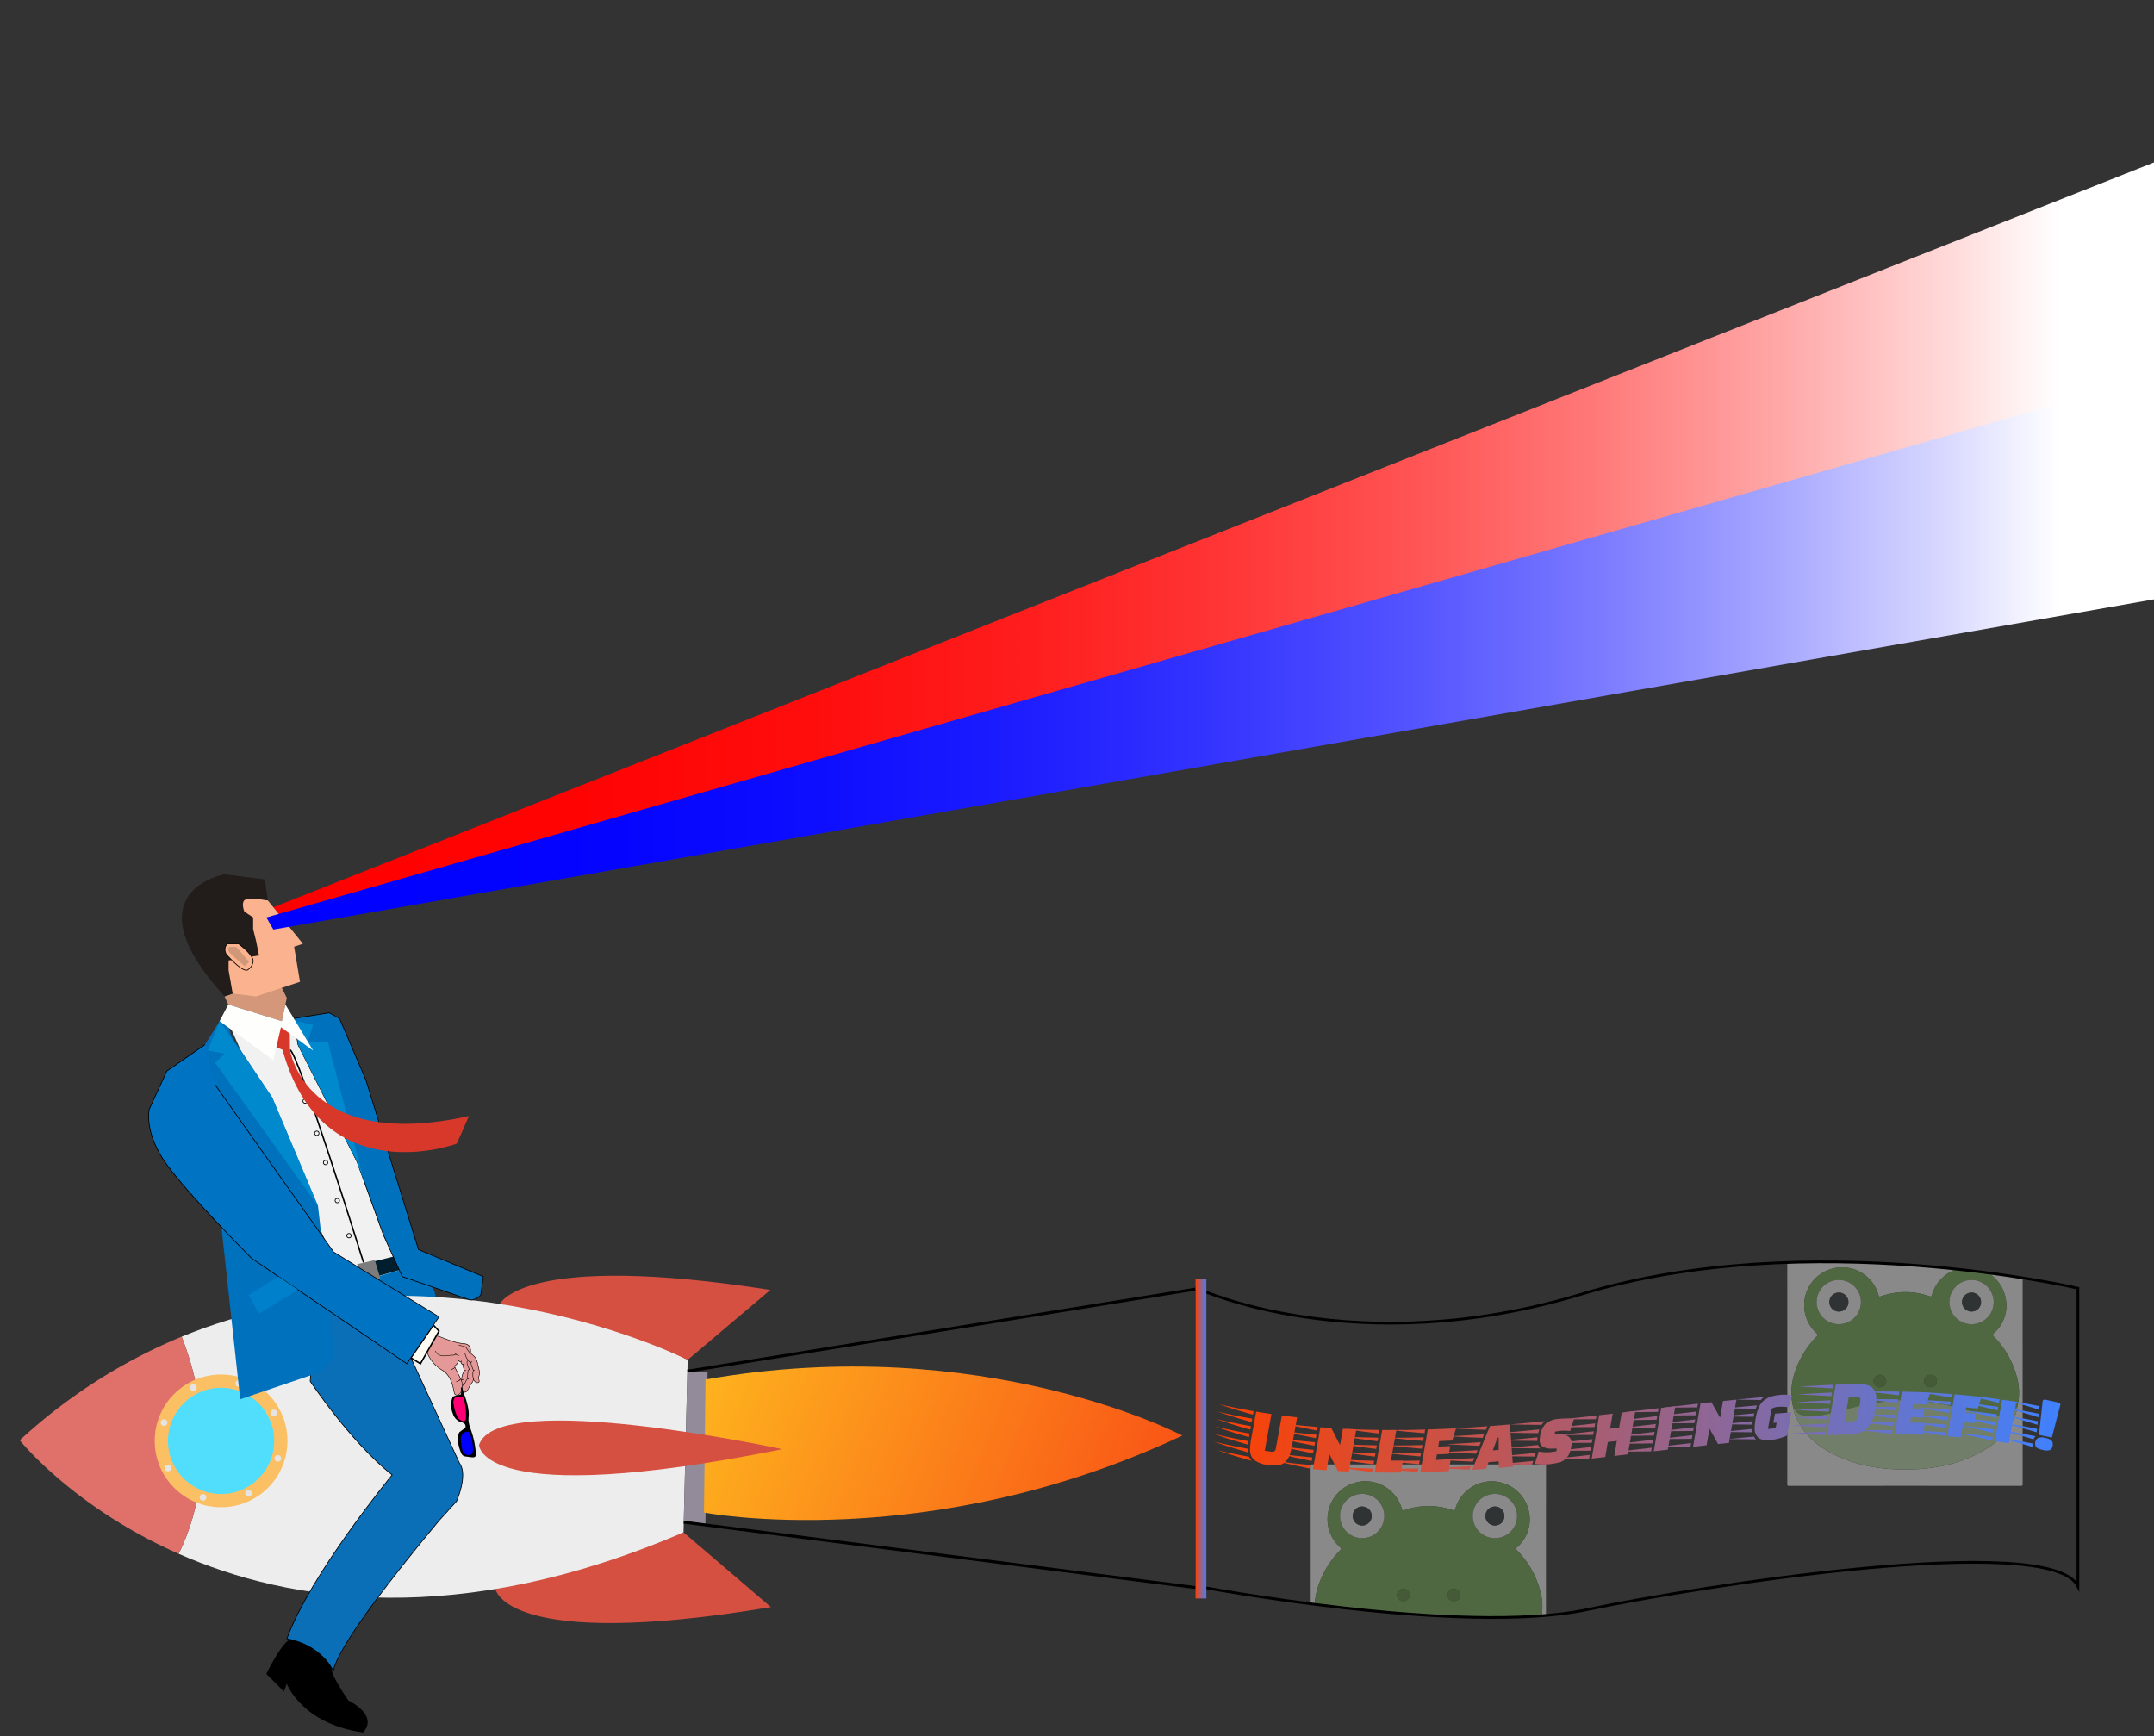 <svg id="Man" xmlns="http://www.w3.org/2000/svg" xmlns:xlink="http://www.w3.org/1999/xlink" width="736" height="593.33" viewBox="0 0 736 593.33"><rect x="0" y="0" width="736" height="593.33" fill="#333333" stroke="none"/><defs><style>.cls-1,.cls-31,.cls-32{fill:none;}.cls-1,.cls-17,.cls-18,.cls-22,.cls-27,.cls-28,.cls-31,.cls-32,.cls-43{stroke:#000;stroke-miterlimit:10;}.cls-1{stroke-width:0.925px;}.cls-2{fill:url(#linear-gradient);}.cls-28,.cls-3{fill:#0072bd;}.cls-4{fill:#d55041;}.cls-5{fill:#ededed;}.cls-6{fill:#df716a;}.cls-7{fill:#938b9a;}.cls-8{fill:url(#New_Gradient_Swatch_1);}.cls-9{fill:#fbc064;}.cls-10{fill:#51ddfc;}.cls-11{fill:#e5e4e3;}.cls-12{fill:#e59898;}.cls-13{fill:#dda38e;}.cls-14{fill:blue;}.cls-15{fill:#ff0074;}.cls-16{fill:#f1f1f1;}.cls-17{fill:#0b6fb7;}.cls-17,.cls-22,.cls-27,.cls-28{stroke-width:0.25px;}.cls-18{fill:#fffcf3;}.cls-18,.cls-31{stroke-width:0.5px;}.cls-19{fill:#d4977a;}.cls-20,.cls-22{fill:#fbb38f;}.cls-21{fill:#221d1a;}.cls-23{fill:#d09879;}.cls-24{fill:#011e2e;}.cls-25{fill:#7c7c7c;}.cls-26{fill:#0071bd;}.cls-27{fill:#0073c3;}.cls-29{fill:#0089cc;}.cls-30{fill:#0080cb;}.cls-32{stroke-width:0.265px;}.cls-33{fill:#d7382a;}.cls-34{fill:#fefefc;}.cls-35{fill:url(#linear-gradient-2);}.cls-36{clip-path:url(#clip-path);}.cls-37{opacity:0.42;}.cls-38{fill:#fefefe;}.cls-39{fill:#77b155;}.cls-40{fill:#c5e4b2;}.cls-41{fill:#5c913b;}.cls-42{fill:#2b3135;}.cls-43{fill:#fff;}.cls-44{fill:url(#linear-gradient-3);}.cls-45{fill:url(#linear-gradient-4);}.cls-46{fill:url(#linear-gradient-5);}.cls-47{fill:url(#linear-gradient-6);}.cls-48{fill:url(#linear-gradient-7);}.cls-49{fill:url(#linear-gradient-8);}.cls-50{fill:url(#linear-gradient-9);}.cls-51{fill:url(#linear-gradient-10);}.cls-52{fill:url(#linear-gradient-11);}.cls-53{fill:url(#linear-gradient-12);}.cls-54{fill:url(#linear-gradient-13);}.cls-55{fill:url(#linear-gradient-14);}.cls-56{fill:url(#linear-gradient-15);}.cls-57{fill:url(#linear-gradient-16);}.cls-58{fill:url(#linear-gradient-17);}</style><linearGradient id="linear-gradient" x1="93.401" y1="184.506" x2="736" y2="184.506" gradientUnits="userSpaceOnUse"><stop offset="0" stop-color="red"/><stop offset="0.161" stop-color="#ff0303"/><stop offset="0.286" stop-color="#ff0d0d"/><stop offset="0.399" stop-color="#ff1d1d"/><stop offset="0.504" stop-color="#ff3535"/><stop offset="0.604" stop-color="#ff5353"/><stop offset="0.701" stop-color="#ff7878"/><stop offset="0.795" stop-color="#ffa4a4"/><stop offset="0.884" stop-color="#ffd5d5"/><stop offset="0.95" stop-color="#fff"/></linearGradient><linearGradient id="New_Gradient_Swatch_1" x1="-71.544" y1="134.463" x2="86.923" y2="134.463" gradientTransform="matrix(-0.929, -0.37, 0.37, -0.929, 272.228, 628.242)" gradientUnits="userSpaceOnUse"><stop offset="0" stop-color="#f95516"/><stop offset="1" stop-color="#feb21e"/></linearGradient><linearGradient id="linear-gradient-2" x1="91.018" y1="223.12" x2="736" y2="223.12" gradientUnits="userSpaceOnUse"><stop offset="0" stop-color="blue"/><stop offset="0.161" stop-color="#0303ff"/><stop offset="0.286" stop-color="#0d0dff"/><stop offset="0.399" stop-color="#1d1dff"/><stop offset="0.504" stop-color="#3535ff"/><stop offset="0.604" stop-color="#5353ff"/><stop offset="0.701" stop-color="#7878ff"/><stop offset="0.795" stop-color="#a4a4ff"/><stop offset="0.884" stop-color="#d5d5ff"/><stop offset="0.95" stop-color="#fff"/></linearGradient><clipPath id="clip-path"><path class="cls-1" d="M408.965,440.202V542.024s90.22,17.153,133.303,8.017C579.664,542.11,700.579,523.02,710,542.024V440.202s-92.091-21.544-169.498,1.985S408.965,440.202,408.965,440.202Z"/></clipPath><linearGradient id="linear-gradient-3" x1="408.5" y1="491.625" x2="412.201" y2="491.625" gradientUnits="userSpaceOnUse"><stop offset="0" stop-color="#ff4000"/><stop offset="1" stop-color="#3f81ff"/></linearGradient><linearGradient id="linear-gradient-4" x1="414.739" y1="490.314" x2="704" y2="490.314" xlink:href="#linear-gradient-3"/><linearGradient id="linear-gradient-5" x1="414.739" y1="494.62" x2="704" y2="494.62" xlink:href="#linear-gradient-3"/><linearGradient id="linear-gradient-6" x1="414.739" y1="495.733" x2="704" y2="495.733" xlink:href="#linear-gradient-3"/><linearGradient id="linear-gradient-7" x1="414.739" y1="495.567" x2="703.999" y2="495.567" xlink:href="#linear-gradient-3"/><linearGradient id="linear-gradient-8" x1="414.739" y1="494.51" x2="704" y2="494.51" xlink:href="#linear-gradient-3"/><linearGradient id="linear-gradient-9" x1="414.74" y1="492.608" x2="704" y2="492.608" xlink:href="#linear-gradient-3"/><linearGradient id="linear-gradient-10" x1="414.74" y1="490.312" x2="704" y2="490.312" xlink:href="#linear-gradient-3"/><linearGradient id="linear-gradient-11" x1="414.74" y1="488.313" x2="704" y2="488.313" xlink:href="#linear-gradient-3"/><linearGradient id="linear-gradient-12" x1="414.74" y1="486.387" x2="704" y2="486.387" xlink:href="#linear-gradient-3"/><linearGradient id="linear-gradient-13" x1="414.739" y1="484.358" x2="704" y2="484.358" xlink:href="#linear-gradient-3"/><linearGradient id="linear-gradient-14" x1="414.74" y1="481.694" x2="704" y2="481.694" xlink:href="#linear-gradient-3"/><linearGradient id="linear-gradient-15" x1="414.74" y1="482.885" x2="704" y2="482.885" xlink:href="#linear-gradient-3"/><linearGradient id="linear-gradient-16" x1="414.739" y1="484.43" x2="704" y2="484.43" xlink:href="#linear-gradient-3"/><linearGradient id="linear-gradient-17" x1="414.738" y1="486.97" x2="704" y2="486.97" xlink:href="#linear-gradient-3"/></defs><polyline class="cls-2" points="93.401 310.033 736 55.502 736 149.87 96.217 313.509 93.401 310.033"/><path d="M99.266,560.238S97,560,91,572l6,6,1-2.643S103,589,124,592c0,0,6-5-5-11,0,0-6.332-9.045-5.666-11.023C113.334,569.977,108.532,561.475,99.266,560.238Z"/><g id="Rocket_copy" data-name="Rocket copy"><path class="cls-3" d="M146.986,439.15a6.303,6.303,0,0,0-2.712-4.832q-2.861-2.177-5.774-4.281c.002-.054.002-.108.004-.163.243-5.711-6.868-6.802-9.784-3.301a5.755,5.755,0,0,0-2.93,3.45,20.748,20.748,0,0,0,4.96,19.9c2.899,3.114,7.352,1.433,8.846-1.776a5.633,5.633,0,0,0,1.778.364,5.665,5.665,0,0,0,2.084.379C149.044,448.889,150.224,442.036,146.986,439.15Z"/><path class="cls-4" d="M223.699,456.797a209.653,209.653,0,0,0-47.303-13.204l-1.809,6.561a144.106,144.106,0,0,1,53.142,18.67c2.076,1.232,4.184-.053,4.998-2.033l.696-1.695c.698-1.7-.757-3.74-2.376-4.185-1.952-.536-3.484.669-4.185,2.376l-.696,1.695,4.997-2.033a149.446,149.446,0,0,0-42.049-16.971q-6.303-1.477-12.718-2.385c-1.817-.26-3.655.447-4.185,2.376-.444,1.614.55,3.9,2.376,4.185A209.655,209.655,0,0,1,221.89,463.358c1.7.698,3.74-.757,4.185-2.376.536-1.952-.669-3.484-2.376-4.185Z"/><path class="cls-4" d="M220.475,535.763l10.516-7.292a3.52,3.52,0,0,0,1.563-3.842,3.468,3.468,0,0,0-3.28-2.498,70.959,70.959,0,0,0-19.646,2.806,3.431,3.431,0,0,0-2.376,4.185,16.536,16.536,0,0,0,5.857,7.759l.813-6.218a77.5,77.5,0,0,1-9.586,3.018l4.185,4.185c-.142.358.16-.301.195-.366a9.13,9.13,0,0,1,.478-.793c.255-.375.082-.132.262-.336q.306-.348.644-.667a6.163,6.163,0,0,1,2.304-1.353l-2.621-6.218a61.703,61.703,0,0,1-20.704,7.106l1.809,6.561,2.222-.872-3.842-1.563.105.248-.464-1.717-.008.237.464-1.717c-.568,1.227.951-1.179,1.048-.689q.455-.004-.362.03l-.499.03-2.495.149-5.24.314-10.23.612a3.476,3.476,0,0,0-3.402,3.402c-.06,2.756,2.014,4.489,4.593,4.749,1.831.185,3.402-1.696,3.402-3.402a3.478,3.478,0,0,0-3.402-3.402l-.338-.034,1.717.465.832,1.624-3.402,3.402,13.723-.821c2.176-.13,4.67.044,6.775-.557a5.228,5.228,0,0,0,3.052-2.216,4.314,4.314,0,0,0,.006-4.141,3.388,3.388,0,0,0-3.842-1.563l-2.222.872a3.403,3.403,0,1,0,1.809,6.561,66.952,66.952,0,0,0,22.329-7.792c3.308-1.855,1.097-7.436-2.622-6.218a13.713,13.713,0,0,0-8.635,8.268c-1.006,2.542,1.901,4.744,4.185,4.185a77.495,77.495,0,0,0,9.586-3.018,3.458,3.458,0,0,0,.813-6.218,9.464,9.464,0,0,1-2.731-3.693l-2.376,4.185a63.992,63.992,0,0,1,17.837-2.563l-1.717-6.34-10.516,7.292a3.491,3.491,0,0,0-1.22,4.655,3.432,3.432,0,0,0,4.655,1.22Z"/><path class="cls-5" d="M61.007,530.932c37.884,16.718,95.499,25.787,172.547-7.308l1.42-58.951s-86.35-43.459-172.892-7.913C78.757,499.668,61.052,530.852,61.007,530.932Z"/><path class="cls-6" d="M61.007,530.932c.045-.079,17.75-31.264,1.076-74.172A186.895,186.895,0,0,0,6.747,492.157S24.932,515.012,61.007,530.932Z"/><path class="cls-4" d="M169.294,542.983s3.221,21.395,94.129,6.181l-29.869-25.54S202.111,542.256,169.294,542.983Z"/><path class="cls-4" d="M170.796,445.573s7.968-18.032,92.438-4.783l-28.259,23.883S196.299,445.301,170.796,445.573Z"/><polygon class="cls-7" points="233.638 520.147 241.04 520.75 241.765 468.937 234.881 468.563 233.638 520.147"/><path class="cls-8" d="M240.545,516.851S316.898,531.562,404,490.544c0,0-68.102-35.837-162.928-19.147Z"/><path class="cls-4" d="M163.683,493.756s-.015,22.337,103.626,1.45C267.309,495.206,169.914,474.187,163.683,493.756Z"/><circle class="cls-9" cx="75.544" cy="492.375" r="22.68"/><circle class="cls-10" cx="75.544" cy="492.375" r="18.144"/><circle class="cls-11" cx="81.602" cy="472.776" r="1.134"/><circle class="cls-11" cx="93.564" cy="482.797" r="1.134"/><circle class="cls-11" cx="94.936" cy="498.34" r="1.134"/><circle class="cls-11" cx="84.915" cy="510.302" r="1.134"/><circle class="cls-11" cx="69.371" cy="511.675" r="1.134"/><circle class="cls-11" cx="57.409" cy="501.654" r="1.134"/><circle class="cls-11" cx="56.037" cy="486.11" r="1.134"/><circle class="cls-11" cx="66.056" cy="474.147" r="1.134"/></g><g id="Hand_copy" data-name="Hand copy"><path class="cls-12" d="M163.646,470.719l.01-.068c.02-.154.055-.304.089-.455.055-.226.116-.451.154-.684a3.133,3.133,0,0,0-.072-1.169c-.113-.499-.226-.998-.345-1.494-.024-.113-.048-.222-.079-.332-.062-.277-.127-.554-.195-.827a5.511,5.511,0,0,0-.643-1.641,3.4,3.4,0,0,0-.315-.424,7.861,7.861,0,0,0-.868-.817c-.086-.072-.171-.14-.256-.215-.096-.079-.191-.157-.287-.243.004-.024.004-.048.007-.072.01-.126.02-.256.027-.383a4.162,4.162,0,0,0-.038-.851,2.596,2.596,0,0,0-.427-1.091,1.631,1.631,0,0,0-.239-.27,2.125,2.125,0,0,0-.629-.383c-.051-.021-.106-.041-.161-.058-.116-.038-.236-.068-.355-.096-.516-.109-1.07-.13-1.566-.202a16.376,16.376,0,0,1-1.863-.386c-.455-.123-.906-.26-1.354-.407-.031.048-.062.099-.092.147-.058-.017-.12-.038-.178-.058l-.328-.113c-.762-.263-1.518-.554-2.273-.841-.123-.048-.246-.092-.372-.14-.12-.048-.239-.092-.359-.137-.058-.02-.12-.044-.178-.068a3.745,3.745,0,0,0-1.381-.315,1.292,1.292,0,0,0-1.026.513c.051.123-.007.291-.205.25a.088.088,0,0,1-.058-.062,3.705,3.705,0,0,0-.185.407q-.138.272-.287.533c-.014.02-.024.044-.038.065-.068.12-.14.236-.215.352-.12.191-.25.383-.383.567-.414.571-1.217,1.268-1.012,2.051a.084.084,0,0,1,.12.051c.062.198.127.397.198.591.086.246.181.485.287.721a11.672,11.672,0,0,0,2.352,3.5,1.512,1.512,0,0,0-.079.144c-.007.003-.007.007-.007.01.051.055.106.109.161.164.096.096.195.185.294.274a.678.678,0,0,0,.075.065,15.127,15.127,0,0,0,1.788,1.326c.127.086.253.168.379.25.082.051.161.106.239.164.041.027.082.058.12.085a5.752,5.752,0,0,1,.564.475,1.851,1.851,0,0,1,.144.14,7.201,7.201,0,0,1,1.169,1.511q.118.2.226.41a10.694,10.694,0,0,1,.598,1.395c.024.072.051.144.075.219.133.403.25.814.352,1.227.116.462.208.926.304,1.391.024.127.051.256.079.386a2.365,2.365,0,0,0,.113.403,1.077,1.077,0,0,0,.051.109.796.796,0,0,0,.502.438c.978.273,1.743-.701,1.99-1.518a4.805,4.805,0,0,0,.137-.591c.037-.206.062-.415.082-.622.027.258.056.516.083.773a.869.869,0,0,0,.075.26c-.031-.055-.06-.11-.086-.165-.048-.099-.195-.014-.147.086.202.424.526.923,1.07.82.591-.113.923-.783,1.169-1.261.161-.315.311-.636.485-.94.161-.284.352-.543.537-.81a3.788,3.788,0,0,0,.643-1.224,2.809,2.809,0,0,0,.171.291,1.988,1.988,0,0,0,.263.311,1.153,1.153,0,0,0,1.203.369.597.597,0,0,0,.366-.626,2.826,2.826,0,0,0-.116-.502,1.564,1.564,0,0,1-.058-.332,1.435,1.435,0,0,1,0-.297A.353.353,0,0,1,163.646,470.719Zm-5.972.783a.1.1,0,0,0,.007.031l-.01.017c-.123-.291-.263-.578-.403-.862-.12-.229-.236-.458-.352-.687-.086-.171-.171-.345-.26-.52-.144-.291-.287-.581-.434-.872-.085-.174-.174-.349-.26-.523-.072-.144-.157-.291-.236-.441a2.224,2.224,0,0,1-.212-.516c-.092-.386.233-.574.482-.79a2.058,2.058,0,0,0,.55-.776,2.092,2.092,0,0,0,.154-.578,1.471,1.471,0,0,0,.735.503.823.823,0,0,0,.246.574.844.844,0,0,0,.366.202.083.083,0,0,0-.01.065c.133.53.263,1.063.397,1.593a.679.679,0,0,0,.198.393,2.651,2.651,0,0,0-.496.95A5.436,5.436,0,0,0,157.674,471.502Zm-.066-5.984c.018.016.038.029.056.045a.649.649,0,0,0,.064.265.649.649,0,0,1-.122-.308Zm1.214,2.694-.019.005a.316.316,0,0,1-.164-.185,2.453,2.453,0,0,1-.083-.303A2.054,2.054,0,0,0,158.821,468.212Zm-.765,1.842-.013.003c.008-.028.017-.055.025-.083Zm-.289,1.739c-.007-.018-.013-.036-.021-.055.007-.003.01-.01.014-.014l.002-.003C157.761,471.745,157.764,471.77,157.767,471.793Zm4.431.076.022.038c-.014-.018-.026-.037-.039-.056Zm1.273-1.015a.18.18,0,0,0-.015-.052c.007-.014.012-.029.019-.044C163.471,470.79,163.472,470.823,163.471,470.855Zm.231-2.13c-.003-.084-.012-.169-.02-.254q.035.166.056.332A.841.841,0,0,0,163.702,468.725Zm-14.875-7.054a3.54,3.54,0,0,0,.212.325,2.634,2.634,0,0,0,1.603,1.125c.044.014.092.024.14.034-.041.051-.082.099-.12.147-.044-.01-.089-.021-.133-.034a2.763,2.763,0,0,1-.427-.15,2.819,2.819,0,0,1-1.019-.786,4.025,4.025,0,0,1-.403-.574A.085.085,0,0,1,148.827,461.671Zm9.014,10.349a.152.152,0,0,0,.032.032c0,.024.001.049.001.073C157.864,472.089,157.851,472.054,157.841,472.019Zm1.409,3.472a.883.883,0,0,1-.141.081l.018-.013a.177.177,0,0,0,.064-.033c.03-.025.059-.05.088-.075l.005-.003q.035-.033.072-.062l.009-.011c.05-.048.099-.096.153-.141a.149.149,0,0,0,.052-.097c.024-.032.048-.065.07-.098l.011-.011c.017-.024.031-.049.047-.073l.041-.059.005-.012c.025-.038.05-.077.074-.115.029-.036.057-.073.085-.11A2.257,2.257,0,0,1,159.25,475.491Zm4.307-5.25a1.119,1.119,0,0,0-.02-.135,2.323,2.323,0,0,0,.102-.317c.019-.041.035-.083.053-.125C163.652,469.858,163.601,470.05,163.557,470.242Z"/><path class="cls-13" d="M156.72,464.668a.055.055,0,0,0-.051.004.086.086,0,0,0-.099.123c.007.01.014.024.02.034-.003.01-.003.017-.007.027l-.003.014a.079.079,0,0,0-.044.068c0,.007-.003.017-.003.024.017-.024.034-.044.051-.068l.024-.034v-.003a.06.06,0,0,0,.014-.017c.031-.038.055-.072.082-.109.007-.007.01-.014.017-.02v-.003c.007-.01.014-.017.02-.027A.03.03,0,0,0,156.72,464.668Zm.062-1.456a.873.873,0,0,0-.215-.157,1.987,1.987,0,0,0-.291-.116.963.963,0,0,1-.482-.297.574.574,0,0,0,.01-.332.088.088,0,0,0-.157-.02.396.396,0,0,0-.031.349.856.856,0,0,1-.704.345.815.815,0,0,1-.092.004c-.301.017-.598.017-.899.048q-.226.021-.451.051c-.513.061-1.026.137-1.545.154a4.738,4.738,0,0,1-1.142-.085c-.048-.01-.096-.021-.14-.034a2.634,2.634,0,0,1-1.603-1.125,3.54,3.54,0,0,1-.212-.325.085.085,0,0,0-.147.085,4.025,4.025,0,0,0,.403.574,2.819,2.819,0,0,0,1.019.786,2.763,2.763,0,0,0,.427.15c.044.014.089.024.133.034a5.029,5.029,0,0,0,1.484.099c.308-.021.615-.055.92-.092a14.708,14.708,0,0,1,1.552-.144.415.415,0,0,0,.065-.003,1.45,1.45,0,0,0,.848-.185.718.718,0,0,0,.178-.174.8.8,0,0,0,.106.109,2.532,2.532,0,0,0,.598.263.651.651,0,0,1,.25.161C156.737,463.414,156.857,463.294,156.782,463.212Zm2.43-2.882a.556.556,0,0,0-.065-.061,1.58,1.58,0,0,0-.619-.321,3.373,3.373,0,0,0-.489-.113h-.003a3.757,3.757,0,0,1-1.166-.301c-.096-.051-.185.096-.085.15a3.39,3.39,0,0,0,1.08.284,4.901,4.901,0,0,1,.506.099h.003a1.655,1.655,0,0,1,.222.068,1.434,1.434,0,0,1,.53.355,2.921,2.921,0,0,1,.397.533,1.356,1.356,0,0,0,.133-.116A2.828,2.828,0,0,0,159.212,460.33Zm.957-.646a2.125,2.125,0,0,0-.629-.383c-.051-.021-.106-.041-.161-.058-.116-.038-.236-.068-.355-.096-.516-.109-1.07-.13-1.566-.202a16.376,16.376,0,0,1-1.863-.386c-.455-.123-.906-.26-1.354-.407-.233-.075-.465-.154-.691-.239-.701-.243-1.395-.509-2.089-.769l-.349-.133c-.161-.061-.318-.123-.479-.181l-.027-.01a3.483,3.483,0,0,0-1.767-.338,1.383,1.383,0,0,0-.909.547.225.225,0,0,0-.144.021c-.102.044-.123.168-.168.26-.061.137-.13.274-.198.407-.12.233-.243.462-.379.684-.02.038-.044.072-.065.106q-.056.092-.123.185c-.287.441-.619.844-.926,1.268a1.641,1.641,0,0,0-.417,1.405.083.083,0,0,0,.12.051c.068.229.144.451.226.673s.171.444.263.66a11.961,11.961,0,0,0,2.109,3.244c.099.113.205.222.315.332.051.055.106.109.161.164.096.096.195.185.294.274a.678.678,0,0,0,.075.065,15.127,15.127,0,0,0,1.788,1.326c.127.086.253.168.379.25.082.051.161.106.239.164.041.027.082.058.12.085a5.752,5.752,0,0,1,.564.475.504.504,0,0,0,.044-.031c.038-.024.075-.048.109-.072a3.959,3.959,0,0,0-.311-.277c-.034-.027-.065-.055-.099-.082-.041-.034-.085-.065-.13-.099-.061-.048-.126-.092-.191-.137-.195-.137-.397-.263-.598-.393-.154-.096-.311-.191-.465-.294a11.024,11.024,0,0,1-1.155-.875l-.092-.082c-.222-.195-.438-.403-.646-.615a11.672,11.672,0,0,1-2.352-3.5c-.106-.236-.202-.475-.287-.721-.072-.195-.137-.393-.198-.591a.084.084,0,0,0-.12-.051c-.205-.783.598-1.48,1.012-2.051.133-.185.263-.376.383-.567.075-.116.147-.233.215-.352.014-.021.024-.044.038-.065q.149-.262.287-.533a3.705,3.705,0,0,1,.185-.407.088.088,0,0,0,.058.062c.198.041.256-.127.205-.25a1.292,1.292,0,0,1,1.026-.513,3.745,3.745,0,0,1,1.381.315c.058.024.12.048.178.068.12.044.239.089.359.137.126.048.249.092.372.14.755.287,1.511.578,2.273.841l.328.113c.058.021.12.041.178.058.451.15.909.29,1.367.41.383.106.769.195,1.159.274.479.092.957.161,1.439.212.229.024.461.051.69.092.14.024.28.055.417.092.062.017.123.038.181.058a.99.99,0,0,1,.106.044,1.702,1.702,0,0,1,.8.646c.034-.058.068-.116.099-.174A1.631,1.631,0,0,0,160.169,459.685Z"/><path d="M158.022,473.17a1.939,1.939,0,0,1,0,.202.492.492,0,0,1,0,.072c0,.038-.003.072-.003.109v.014a8.353,8.353,0,0,1-.116,1.08,4.805,4.805,0,0,1-.137.591c-.246.817-1.012,1.791-1.99,1.518a.796.796,0,0,1-.502-.438,1.077,1.077,0,0,1-.051-.109,2.365,2.365,0,0,1-.113-.403c-.027-.13-.055-.26-.079-.386-.096-.465-.188-.93-.304-1.391-.103-.414-.219-.824-.352-1.227-.024-.075-.051-.147-.075-.219a10.694,10.694,0,0,0-.598-1.395q-.108-.21-.226-.41a7.201,7.201,0,0,0-1.169-1.511,1.851,1.851,0,0,0-.144-.14,5.752,5.752,0,0,0-.564-.475c-.038-.027-.079-.058-.12-.085-.079-.058-.157-.113-.239-.164-.126-.082-.253-.164-.379-.25a15.127,15.127,0,0,1-1.788-1.326.678.678,0,0,1-.075-.065c-.099-.089-.198-.178-.294-.274-.055-.055-.109-.109-.161-.164-.109-.109-.215-.219-.315-.332a11.961,11.961,0,0,1-2.109-3.244c-.092-.215-.181-.438-.263-.66s-.157-.444-.226-.673l-.003-.014a.075.075,0,0,1,.044-.096.084.084,0,0,1,.12.051c.062.198.127.397.198.591.086.246.181.485.287.721a11.672,11.672,0,0,0,2.352,3.5c.208.212.424.42.646.615l.092.082a11.024,11.024,0,0,0,1.155.875c.154.103.311.198.465.294.202.13.403.256.598.393.065.044.13.089.191.137.044.034.089.065.13.099.034.027.065.055.099.082a3.959,3.959,0,0,1,.311.277,7.503,7.503,0,0,1,1.425,1.877.829.829,0,0,1,.048.096,10.618,10.618,0,0,1,.656,1.484c.109.315.212.636.301.957.051.181.099.366.143.547.116.455.212.913.304,1.371.017.102.038.205.058.308a2.87,2.87,0,0,0,.113.465c.017.044.034.085.055.126a.649.649,0,0,0,.103.15.776.776,0,0,0,.728.205c.889-.147,1.265-.978,1.439-1.802a7.511,7.511,0,0,0,.123-.81c.014-.144.027-.287.034-.434.003-.068.003-.14.003-.212a3.88,3.88,0,0,0-.127-1.138,5.17,5.17,0,0,0-.325-.855c-.024-.048-.048-.099-.072-.147-.068-.147-.144-.29-.215-.434-.041-.082-.079-.161-.12-.239-.15-.297-.301-.598-.448-.896-.127-.253-.25-.502-.376-.755-.027-.051-.055-.106-.082-.157-.168-.332-.349-.66-.506-.998-.051-.103-.099-.205-.14-.311-.014-.027-.027-.058-.038-.086a.269.269,0,0,1-.017-.048c-.157-.434.055-.715.39-.991a2.151,2.151,0,0,0,.499-.574,1.852,1.852,0,0,0,.256-.759c0-.007.003-.017.003-.024a.079.079,0,0,1,.044-.068.039.039,0,0,1,.027-.01h.003l.01-.003a.073.073,0,0,1,.085.082.031.031,0,0,1-.003.017v.01a.043.043,0,0,1-.003.021,2.092,2.092,0,0,1-.154.578,2.058,2.058,0,0,1-.55.776c-.249.215-.574.403-.482.79a2.224,2.224,0,0,0,.212.516c.079.15.164.297.236.441.086.174.174.349.26.523.147.291.291.581.434.872.089.174.174.349.26.52.116.229.232.458.352.687.14.284.28.571.403.862.027.061.051.126.075.188a.942.942,0,0,1,.034.089A4.122,4.122,0,0,1,158.022,473.17Z"/><path d="M160.873,461.896c-.007.127-.017.256-.027.383-.003.024-.003.048-.007.072a.178.178,0,0,1-.048.103.08.08,0,0,1-.058.024.088.088,0,0,1-.062-.024.047.047,0,0,0-.014-.01.066.066,0,0,1-.024-.051.114.114,0,0,1,.024-.072l.01-.01c.007-.007.01-.01.017-.01a.53.53,0,0,0,.007-.082c0-.068-.004-.147,0-.171l.01-.15c.007-.15.01-.304.003-.455a2.922,2.922,0,0,0-.171-.872,1.917,1.917,0,0,0-.226-.441,1.702,1.702,0,0,0-.8-.646.99.99,0,0,0-.106-.044c-.058-.021-.12-.041-.181-.058-.137-.038-.277-.068-.417-.092-.229-.041-.462-.068-.69-.092-.482-.051-.961-.12-1.439-.212-.39-.079-.776-.168-1.159-.274-.458-.12-.916-.26-1.367-.41-.058-.017-.12-.038-.178-.058l-.328-.113c-.762-.263-1.518-.554-2.273-.841-.123-.048-.246-.092-.372-.14-.12-.048-.239-.092-.359-.137-.058-.02-.12-.044-.178-.068a3.745,3.745,0,0,0-1.381-.315,1.292,1.292,0,0,0-1.026.513c.051.123-.007.291-.205.25a.088.088,0,0,1-.058-.062,3.705,3.705,0,0,0-.185.407q-.138.272-.287.533c-.014.02-.024.044-.038.065-.068.12-.14.236-.215.352-.12.191-.25.383-.383.567-.414.571-1.217,1.268-1.012,2.051l.003.014a.075.075,0,0,1-.044.096.083.083,0,0,1-.12-.051,1.641,1.641,0,0,1,.417-1.405c.308-.424.639-.827.926-1.268q.067-.092.123-.185c.02-.034.044-.068.065-.106.137-.222.26-.451.379-.684.068-.133.137-.27.198-.407.044-.092.065-.215.168-.26a.225.225,0,0,1,.144-.021,1.383,1.383,0,0,1,.909-.547,3.483,3.483,0,0,1,1.767.338l.027.01c.161.058.318.12.479.181l.349.133c.694.26,1.388.526,2.089.769.226.085.458.164.691.239.448.147.899.284,1.354.407a16.376,16.376,0,0,0,1.863.386c.496.072,1.05.092,1.566.202.12.027.239.058.355.096.055.017.109.038.161.058a2.125,2.125,0,0,1,.629.383,1.631,1.631,0,0,1,.239.27,2.596,2.596,0,0,1,.427,1.091A4.162,4.162,0,0,1,160.873,461.896Z"/><path d="M163.642,470.777a1.435,1.435,0,0,0,0,.297,1.564,1.564,0,0,0,.058.332,2.826,2.826,0,0,1,.116.502.597.597,0,0,1-.366.626,1.153,1.153,0,0,1-1.203-.369,1.988,1.988,0,0,1-.263-.311,2.809,2.809,0,0,1-.171-.291c-.034-.068-.061-.137-.089-.205a.487.487,0,0,1-.027-.075v-.007a4.563,4.563,0,0,1-.208-1.679,2.194,2.194,0,0,1,.253-1.285l.01-.014a.168.168,0,0,1-.051-.034.443.443,0,0,1-.079-.082l-.007-.01a.216.216,0,0,1-.027-.048.031.031,0,0,1-.01-.024,2.314,2.314,0,0,1-.147-.386c-.079-.208-.154-.417-.229-.626a3.802,3.802,0,0,1-.328-1.333.223.223,0,0,1-.256-.055,4.221,4.221,0,0,1-.612-.646q-.056-.067-.102-.133c-.031-.034-.055-.072-.082-.106a5.829,5.829,0,0,1-.766-1.422c-.017-.044-.034-.089-.048-.133a5.605,5.605,0,0,1-.198-.711c-.02-.109.144-.154.168-.048a6.01,6.01,0,0,0,.191.697.787.787,0,0,0,.034.096,5.483,5.483,0,0,0,.533,1.094c.096.15.195.297.304.438.02.027.041.055.062.079q.118.149.246.287a1.685,1.685,0,0,0,.366.366c.082.038.154-.024.212-.116a1.015,1.015,0,0,1,.157-.301c.065-.086.205-.01.15.089-.041.072-.086.174-.14.273a1.871,1.871,0,0,0,.13,1.135c.092.267.191.533.287.796.051.143.102.287.157.431a.876.876,0,0,0,.075.161v.004a.389.389,0,0,0,.14.154.621.621,0,0,1,.171-.089.085.085,0,0,1,.096.123.276.276,0,0,1-.202.127.734.734,0,0,0-.099.109,1.41,1.41,0,0,0-.174.69,8.989,8.989,0,0,0,.007,1.251,3.39,3.39,0,0,0,.144.725c.014.048.027.092.044.14v.007a.249.249,0,0,0,.014.031,2.091,2.091,0,0,0,.492.779,1.306,1.306,0,0,0,.462.284c.284.103.721.089.803-.277a2.193,2.193,0,0,0-.15-.872.994.994,0,0,1-.024-.168,2.342,2.342,0,0,1,.01-.311c.003-.051.01-.099.017-.15.01-.072.024-.144.038-.219a4.977,4.977,0,0,0,.226-1.432,8.794,8.794,0,0,0-.243-1.186c-.062-.26-.123-.523-.181-.783-.027-.113-.055-.222-.079-.335-.007-.024-.01-.048-.017-.072a8.595,8.595,0,0,0-.687-2.215,2.047,2.047,0,0,0-.188-.294,5.752,5.752,0,0,0-1.067-1.091l-.39-.328c-.058-.048-.116-.099-.171-.15a1.192,1.192,0,0,1-.099-.085,5.017,5.017,0,0,1-.745-.8c-.13-.181-.243-.376-.366-.567a2.921,2.921,0,0,0-.397-.533,1.434,1.434,0,0,0-.53-.355,1.655,1.655,0,0,0-.222-.068h-.003a4.901,4.901,0,0,0-.506-.099,3.39,3.39,0,0,1-1.08-.284c-.099-.055-.01-.202.085-.15a3.757,3.757,0,0,0,1.166.301h.003a3.373,3.373,0,0,1,.489.113,1.58,1.58,0,0,1,.619.321.556.556,0,0,1,.065.061,2.828,2.828,0,0,1,.444.578c.058.092.113.181.168.274a4.711,4.711,0,0,0,.814.988c.017.017.038.034.055.048.048.048.099.092.147.133.096.086.192.164.287.243.086.075.171.144.256.215a7.861,7.861,0,0,1,.868.817,3.4,3.4,0,0,1,.315.424,5.511,5.511,0,0,1,.643,1.641c.068.274.133.55.195.827.031.109.055.219.079.332.12.496.232.995.345,1.494a3.133,3.133,0,0,1,.072,1.169c-.038.232-.099.458-.154.684-.034.15-.068.301-.089.455l-.01.068A.353.353,0,0,0,163.642,470.777Z"/><path d="M160.419,468.149c-.366-.12-.438.359-.458.605-.017.263-.034.526-.051.786-.017.263-.038.526-.055.79-.007.13-.024.263-.024.397a.518.518,0,0,0,.089.321.715.715,0,0,1,.212-.014.087.087,0,0,1,.044.161.267.267,0,0,1-.28.034c-.427.137-.574.752-.766,1.111a3.454,3.454,0,0,1-.889,1.087.389.389,0,0,0-.044.034.082.082,0,0,1-.072.017h-.003a.082.082,0,0,1-.068-.106.095.095,0,0,1,.024-.031,3.574,3.574,0,0,0,1.056-1.405,1.571,1.571,0,0,1,.622-.831.448.448,0,0,1-.089-.192,2.789,2.789,0,0,1,.017-.585c.017-.236.031-.472.048-.704l.051-.749a2.034,2.034,0,0,1,.072-.537.536.536,0,0,1,.441-.373,10.259,10.259,0,0,1-.691-1.791c-.103-.373-.274-1.005.185-1.214.099-.044.188.103.085.147-.448.205-.12.995-.017,1.319a9.943,9.943,0,0,0,.656,1.593C160.545,468.087,160.491,468.172,160.419,468.149Z"/><path d="M161.878,471.198a.194.194,0,0,1-.01.061v.007a1.427,1.427,0,0,1-.055.297,3.788,3.788,0,0,1-.643,1.224c-.185.267-.376.526-.537.81-.174.304-.325.626-.485.94-.246.479-.578,1.149-1.169,1.261-.543.103-.868-.397-1.07-.82-.048-.099.099-.185.147-.086.229.479.629.998,1.193.598a3.653,3.653,0,0,0,.954-1.446,10.665,10.665,0,0,1,.862-1.398,3.047,3.047,0,0,0,.632-1.364v-.007a.55.55,0,0,0,.01-.079.09.09,0,0,1,.116-.079A.07.07,0,0,1,161.878,471.198Z"/><path d="M159.137,468.442a1.378,1.378,0,0,1-.335-.038,1.09,1.09,0,0,0-.355.54c-.109.27-.215.54-.311.814a4.857,4.857,0,0,0-.294,1.555c0,.048,0,.096.003.144v.044c.007.103-.13.109-.164.031a.1.1,0,0,1-.007-.031,5.436,5.436,0,0,1,.462-2.236,2.651,2.651,0,0,1,.496-.95.679.679,0,0,1-.198-.393c-.133-.53-.263-1.063-.397-1.593a.083.083,0,0,1,.01-.065.844.844,0,0,1-.366-.202.823.823,0,0,1-.246-.574,1.471,1.471,0,0,1-.735-.503.102.102,0,0,1-.017-.024l-.003-.003c-.02-.024-.038-.051-.058-.079v-.003l-.01-.017h-.003v-.003a.202.202,0,0,1-.017-.027c-.007-.01-.014-.024-.02-.034a.086.086,0,0,1,.099-.123.073.073,0,0,1,.051.034v.003l.017.027a.34.34,0,0,0,.038.058.121.121,0,0,0,.017.027,1.271,1.271,0,0,0,.656.489.893.893,0,0,1,.099-.287c.038-.068.168-.044.157.044-.01.123-.024.246-.034.373a.092.092,0,0,1-.065.079.668.668,0,0,0,.814.574l.205-.082.014-.007a.049.049,0,0,0,.02-.007c.092-.038.143.106.065.157a.9.9,0,0,1-.273.109c-.075.031-.15.061-.229.092.092.369.185.742.277,1.111a5.441,5.441,0,0,0,.14.564.316.316,0,0,0,.164.185.403.403,0,0,1,.38.065A.087.087,0,0,1,159.137,468.442Z"/><path d="M156.662,463.335a.651.651,0,0,0-.25-.161,2.532,2.532,0,0,1-.598-.263.8.8,0,0,1-.106-.109.718.718,0,0,1-.178.174,1.45,1.45,0,0,1-.848.185.415.415,0,0,1-.065.003,14.708,14.708,0,0,0-1.552.144c-.304.038-.612.072-.92.092a5.029,5.029,0,0,1-1.484-.099c-.044-.01-.089-.021-.133-.034a2.763,2.763,0,0,1-.427-.15,2.819,2.819,0,0,1-1.019-.786,4.025,4.025,0,0,1-.403-.574.085.085,0,0,1,.147-.085,3.54,3.54,0,0,0,.212.325,2.634,2.634,0,0,0,1.603,1.125c.044.014.092.024.14.034a4.738,4.738,0,0,0,1.142.085c.52-.017,1.032-.092,1.545-.154q.226-.031.451-.051c.301-.031.598-.031.899-.048a.815.815,0,0,0,.092-.004.856.856,0,0,0,.704-.345.396.396,0,0,1,.031-.349.088.088,0,0,1,.157.02.574.574,0,0,1-.01.332.963.963,0,0,0,.482.297,1.987,1.987,0,0,1,.291.116.873.873,0,0,1,.215.157C156.857,463.294,156.737,463.414,156.662,463.335Z"/><path d="M155.11,467.619a.075.075,0,0,1-.044.072l-1.005.513c-.099.048-.185-.099-.086-.15.318-.161.639-.321.957-.485.017-.007.031-.017.048-.024A.09.09,0,0,1,155.11,467.619Z"/><path d="M157.212,471.666c-.4.191-.8.386-1.2.578-.096.048-.185-.099-.086-.147.328-.157.656-.318.985-.475l.215-.103a.077.077,0,0,1,.086.007A.078.078,0,0,1,157.212,471.666Z"/><path d="M157.414,471.348l-.014.01c-.061.058-.127.113-.188.168-.051.048-.106.092-.157.137a.087.087,0,0,1-.123,0,.049.049,0,0,1-.02-.041.083.083,0,0,1,.02-.079c.123-.106.243-.212.362-.315a.048.048,0,0,1,.034-.017.075.075,0,0,1,.086.017A.083.083,0,0,1,157.414,471.348Z"/><path d="M155.441,467.42l-.007.01a.554.554,0,0,1-.325.188.49.49,0,0,1-.099.01.084.084,0,0,1-.079-.061.05.05,0,0,1-.007-.024.087.087,0,0,1,.086-.086c.017,0,.034-.003.051-.003h.003l.007-.003c.007,0,.014-.004.024-.004.014-.003.031-.01.044-.014.003-.004.014-.004.02-.007l.01-.007a.288.288,0,0,0,.044-.024l.02-.01.007-.007.007-.003.003-.004.027-.027a.3.3,0,0,0,.031-.034.07.07,0,0,1,.075-.024.091.091,0,0,1,.048.024A.087.087,0,0,1,155.441,467.42Z"/><path d="M157.475,476.288a3.986,3.986,0,0,0,.131-.862,1.719,1.719,0,0,0-.01-.31c-.01-.074-.028-.146-.044-.219a3.146,3.146,0,0,1-.072-.555.347.347,0,0,1,.018-.15.231.231,0,0,1,.278-.11.384.384,0,0,1,.224.225,1.241,1.241,0,0,1,.071.318,2.501,2.501,0,0,0,.469,1.29l-.028.36a24.158,24.158,0,0,1,1.427,4.773,11.267,11.267,0,0,1,.235,2.227c-.009.736-.129,1.471-.086,2.205a11.397,11.397,0,0,0,.786,3.025,29.888,29.888,0,0,1,1.728,8.338,1.318,1.318,0,0,1-.123.767c-.271.435-.897.42-1.405.354l-1.662-.218a2.494,2.494,0,0,1-1.278-.414,2.29,2.29,0,0,1-.595-.905,14.152,14.152,0,0,1-1.118-4.477,3.263,3.263,0,0,1,.526-2.428l-.062-.065,1.647-1.21a1.576,1.576,0,0,0,.474-.466,1.2,1.2,0,0,0-.605-1.486c-.508-.304-1.118-.391-1.65-.651a4.529,4.529,0,0,1-2.03-2.624,7.492,7.492,0,0,1-.204-5.227,1.27,1.27,0,0,1,.378-.586,1.43,1.43,0,0,1,.53-.209l1.992-.491Z"/><path class="cls-14" d="M159.313,489.184a3.644,3.644,0,0,0-1.612,1.332,3.264,3.264,0,0,0-.223,1.832c.085.938.255,1.866.424,2.793a2.71,2.71,0,0,0,.52,1.365,2.44,2.44,0,0,0,1.047.6,1.909,1.909,0,0,0,1.117.135c.739-.203,1.004-1.111,1.033-1.877a16.165,16.165,0,0,0-.922-5.134,1.622,1.622,0,0,0-.535-.944"/><path class="cls-15" d="M157.902,477.227c.338.055.496.442.584.773a22.112,22.112,0,0,1,.732,6.367c-.014.454-.094.99-.5,1.192a.957.957,0,0,1-.541.069,2.885,2.885,0,0,1-2.021-1.736,14.075,14.075,0,0,1-1.098-3.819,2.607,2.607,0,0,1,.346-2.396C155.984,477.124,157.902,477.227,157.902,477.227Z"/><path d="M158.651,471.522a.087.087,0,0,1-.116.031.683.683,0,0,0-.321-.048,1.352,1.352,0,0,1-.352-.027l-.014-.003h-.003a.092.092,0,0,1-.044-.034.09.09,0,0,1,.041-.127.073.073,0,0,1,.055-.003,1.377,1.377,0,0,0,.355.024.811.811,0,0,1,.369.072A.082.082,0,0,1,158.651,471.522Z"/><path d="M157.865,471.567c-.034.051-.072.102-.106.157-.003.003-.007.01-.014.014a.09.09,0,0,1-.038.024.094.094,0,0,1-.068-.007.112.112,0,0,1-.038-.051.096.096,0,0,1,.007-.068c.02-.027.041-.058.061-.085l.01-.017c.014-.017.024-.034.038-.051a.087.087,0,0,1,.051-.041.048.048,0,0,1,.031,0,.1.1,0,0,1,.034.01l.01.007v.003c.007,0,.014.01.017.017a.037.037,0,0,1,.01.024A.086.086,0,0,1,157.865,471.567Z"/><path d="M158.241,473.427v.014a.048.048,0,0,1-.01.031.057.057,0,0,1-.014.024.235.235,0,0,1-.024.038l-.014.014a.209.209,0,0,1-.034.024.121.121,0,0,1-.058.014h-.02c-.007,0-.014-.003-.02-.003a.201.201,0,0,1-.027-.014l-.007-.004a.117.117,0,0,1-.041-.041l-.007-.017a.026.026,0,0,1-.007-.017.067.067,0,0,1-.003-.027.095.095,0,0,1,.003-.031.142.142,0,0,1,.024-.038.058.058,0,0,0,.017-.014.064.064,0,0,1,.024-.007.048.048,0,0,1,.031,0h.01l.024.01a.076.076,0,0,1,.044-.034.093.093,0,0,1,.068.007.079.079,0,0,1,.024.024.068.068,0,0,1,.014.027A.043.043,0,0,1,158.241,473.427Z"/><path d="M156.792,464.815v.065a.068.068,0,0,1-.014.044c-.003.003-.007.01-.014.017a.067.067,0,0,1-.038.02.043.043,0,0,1-.02.003h-.003c-.007,0-.01,0-.014-.003h-.007l-.003-.003h-.007a.072.072,0,0,1-.044-.044.057.057,0,0,1-.007-.034v-.065a.082.082,0,0,1,.01-.041.07.07,0,0,0,.014-.02.081.081,0,0,1,.038-.021c.007,0,.014-.003.02-.003h.003a.1.1,0,0,1,.031.007.054.054,0,0,1,.027.017l.017.017v.003l.003.01A.082.082,0,0,1,156.792,464.815Z"/><path d="M156.782,464.771v.003a.048.048,0,0,0-.007.021c-.01.038-.02.072-.027.106a.074.074,0,0,1-.038.051l-.007.003-.014.007h-.007a.07.07,0,0,1-.038,0,.102.102,0,0,1-.051-.041.046.046,0,0,1-.01-.027.059.059,0,0,1-.003-.024l.003-.014c.003-.01.003-.017.007-.027.007-.034.017-.068.024-.102a.099.099,0,0,1,.041-.051l.014-.003a.055.055,0,0,1,.051-.004.03.03,0,0,1,.02.01.06.06,0,0,1,.031.027A.109.109,0,0,1,156.782,464.771Z"/></g><polygon class="cls-16" points="118 439.366 140 433 107.5 351.092 77.5 348.258 118 439.366"/><path class="cls-17" d="M106,472s14,21,28,32c0,0-28,34-36,56,0,0,11,1.346,16,11.173,0,0-2-5.947,36-51.56L156,513s4-9,1-13l-16.61-36.022L124.411,442.55l-16.456,2.363Z"/><polygon class="cls-18" points="140.39 463.979 143.658 466 150 454.859 148.081 452.791 140.39 463.979"/><polygon class="cls-19" points="96.291 337.57 98 341 96.291 348.947 78 343.258 76.712 340.5 79.5 339.5 96.291 337.57"/><polygon class="cls-20" points="79.5 339.5 87.5 340.5 102.5 335.5 100.5 323.5 103.5 322.5 91.5 307.686 82 306 73.5 311.5 75.5 335.5 79.5 339.5"/><path class="cls-21" d="M76.712,340.5l2.788-1-1.394-8.005v-3.289L88.5,326.483l-1-4.983-1-4v-4l-3-2s-1.104-2.628-.052-3.814,8.052,0,8.052,0l-1-7.186-13.788-1.742S43.925,304.5,76.712,340.5Z"/><path class="cls-22" d="M84.5,331.5a4.072,4.072,0,0,0,2-3c.088-2.303-5-6-5-6H77.652a2.895,2.895,0,0,0,0,3.983C79.5,328.5,83,332,84.5,331.5Z"/><path class="cls-23" d="M83.67,330.156a65.109,65.109,0,0,1-5.19-4.596,1.538,1.538,0,0,1-.212-1.982h2.49l4.38,5.111Z"/><polygon class="cls-24" points="120.514 432.844 136 429 140 433 120 438.643 116 434.482 120.514 432.844"/><polygon class="cls-25" points="122 432 128.058 430.587 130 437 124.411 437.935 122 432"/><path class="cls-26" d="M76.82,346.092,70,357l-7.86,20.991L73.5,399.478l8.575,78.68L109,469s5-3,5-7-5.343-49.875-5.343-49.875L93,375,79,354Z"/><path class="cls-27" d="M70,357l-13,9-6,13s-2,8,6,19,29,32,29,32l53,36,11-16-36-22.167L88.07,391.282,73.5,370.68"/><path class="cls-28" d="M137.455,436.223,160,444s1.519,1.101,4.259-1.45l.886-6.327L143,427l-18-58-9-21-3.577-1.908-12.034,1.937L101.824,357,122,397l9,25Z"/><polygon class="cls-29" points="101.329 348.947 107 350.168 105.166 355.957 112 356 124.411 403.698 122 397 101.824 357 101.329 348.947"/><polygon class="cls-30" points="88.5 448.877 101.824 440.748 95.162 436.223 84.955 442.55 88.5 448.877"/><polygon class="cls-29" points="75.035 348.947 71 359 76.82 360.048 73.5 363.149 108.658 412.125 93 375 75.035 348.947"/><path class="cls-31" d="M124.202,431.368s-22.55-72.312-25.126-72.59"/><circle class="cls-32" cx="104.25" cy="376.25" r="0.75"/><circle class="cls-32" cx="108.25" cy="387.25" r="0.75"/><circle class="cls-32" cx="111.25" cy="397.25" r="0.75"/><circle class="cls-32" cx="115.25" cy="410.25" r="0.75"/><circle class="cls-32" cx="119.25" cy="422.25" r="0.75"/><path class="cls-33" d="M99,348.484l.076,10.294s5.234,34.966,61.152,22.592l-4.137,9.428s-45.967,17.199-59.556-32.057l-8.359-3.519Z"/><polygon class="cls-34" points="75.035 348.947 93.389 362.263 96 351 107 359 97.514 343.258 96.291 348.947 78 343.258 75.035 348.947"/><polygon class="cls-35" points="91.018 313.509 736 128.604 736 204.807 93.401 317.635 91.018 313.509"/><g id="Flag"><g class="cls-36"><g class="cls-37"><path class="cls-38" d="M691.112,467.524q0,19.782.013,39.565c.001.504-.057.659-.624.659q-39.604-.029-79.208-.004c-.5,0-.595-.126-.595-.605q.019-39.604-.006-79.208c0-.586.183-.614.668-.614q39.565.019,79.13-.004c.545,0,.637.12.637.646Q691.099,447.742,691.112,467.524Zm-1.815,13.187a19.839,19.839,0,0,0-.001-9.521,30.591,30.591,0,0,0-8.023-14.461c-.459-.485-.477-.706.038-1.19a12.517,12.517,0,0,0,3.927-12.234,12.942,12.942,0,0,0-25.097-.84c-.161.565-.287.681-.869.484a24.914,24.914,0,0,0-16.65.04c-.542.189-.627.021-.762-.452a12.9,12.9,0,0,0-15.271-9.159,12.943,12.943,0,0,0-5.869,22.218c.452.425.476.629.044,1.071a31.263,31.263,0,0,0-5.502,7.575c-2.671,5.2-3.988,10.624-2.583,16.47a11.442,11.442,0,0,0,1.116,3.704c2.366,5.393,6.491,9.107,11.543,11.888,6.774,3.728,14.146,5.325,21.775,5.739a64.724,64.724,0,0,0,14.329-.71,45.814,45.814,0,0,0,17.084-6.136,24.086,24.086,0,0,0,9.751-10.995A10.156,10.156,0,0,0,689.297,480.711Z"/><path class="cls-39" d="M612.68,480.712c-1.405-5.845-.088-11.27,2.583-16.47a31.263,31.263,0,0,1,5.502-7.575c.432-.442.408-.647-.044-1.071a12.943,12.943,0,0,1,5.869-22.218,12.9,12.9,0,0,1,15.271,9.159c.135.472.22.641.762.452a24.914,24.914,0,0,1,16.65-.04c.583.198.708.081.869-.484a12.942,12.942,0,0,1,25.097.84,12.517,12.517,0,0,1-3.927,12.234c-.515.483-.497.705-.038,1.19a30.591,30.591,0,0,1,8.023,14.461,19.843,19.843,0,0,1,.001,9.522c-.257.134-.306.412-.424.637a4.88,4.88,0,0,1-3.961,2.565,17.116,17.116,0,0,1-5.73-.419c-4.571-.906-9.034-2.262-13.581-3.277a72.465,72.465,0,0,0-12.108-1.76,53.847,53.847,0,0,0-7.886.241,97.757,97.757,0,0,0-13.636,2.57c-4.143,1.002-8.216,2.308-12.498,2.69-2.898.258-5.692-.531-6.619-3.097C612.831,480.799,612.739,480.761,612.68,480.712Zm23.164-36.187a7.492,7.492,0,0,0-8.192-7.119,7.551,7.551,0,1,0,8.192,7.119Zm45.382.439a7.567,7.567,0,1,0-7.613,7.539A7.588,7.588,0,0,0,681.226,444.964ZM642.306,474.036a2.129,2.129,0,0,0,2.22-2.129,2.168,2.168,0,0,0-2.177-2.106,2.25,2.25,0,0,0-2.173,2.115A2.124,2.124,0,0,0,642.306,474.036Zm17.35,0a2.118,2.118,0,1,0-.024-4.235,2.167,2.167,0,0,0-2.179,2.097A2.127,2.127,0,0,0,659.656,474.036Z"/><path class="cls-40" d="M612.68,480.712c.059.049.151.086.174.149.927,2.566,3.722,3.355,6.619,3.097,4.283-.381,8.356-1.687,12.498-2.69a97.757,97.757,0,0,1,13.636-2.57,53.847,53.847,0,0,1,7.886-.241,72.465,72.465,0,0,1,12.108,1.76c4.546,1.015,9.01,2.37,13.581,3.277a17.116,17.116,0,0,0,5.73.419,4.88,4.88,0,0,0,3.961-2.565c.118-.225.167-.503.424-.637a10.164,10.164,0,0,1-1.02,3.49,24.086,24.086,0,0,1-9.751,10.995,45.814,45.814,0,0,1-17.084,6.136,64.724,64.724,0,0,1-14.329.71c-7.63-.415-15.002-2.012-21.775-5.739-5.052-2.78-9.176-6.495-11.543-11.888A11.442,11.442,0,0,1,612.68,480.712Z"/><path class="cls-38" d="M635.843,444.525a7.556,7.556,0,1,1-8.192-7.119A7.543,7.543,0,0,1,635.843,444.525Zm-10.749.377a3.213,3.213,0,0,0,3.188,3.27,3.232,3.232,0,1,0,.065-6.463A3.183,3.183,0,0,0,625.094,444.902Z"/><path class="cls-38" d="M681.226,444.964a7.567,7.567,0,1,1-7.55-7.593A7.609,7.609,0,0,1,681.226,444.964Zm-4.342-.049a3.186,3.186,0,0,0-3.241-3.206,3.218,3.218,0,0,0-3.219,3.244,3.254,3.254,0,0,0,3.257,3.219A3.214,3.214,0,0,0,676.883,444.915Z"/><path class="cls-41" d="M642.306,474.036a2.124,2.124,0,0,1-2.131-2.121,2.25,2.25,0,0,1,2.173-2.115,2.168,2.168,0,0,1,2.177,2.106A2.129,2.129,0,0,1,642.306,474.036Z"/><path class="cls-41" d="M659.656,474.036a2.127,2.127,0,0,1-2.203-2.138,2.167,2.167,0,0,1,2.179-2.097,2.118,2.118,0,1,1,.024,4.235Z"/><path class="cls-42" d="M625.094,444.902a3.183,3.183,0,0,1,3.253-3.193,3.232,3.232,0,1,1-3.253,3.193Z"/><path class="cls-42" d="M676.883,444.915a3.214,3.214,0,0,1-3.203,3.257,3.254,3.254,0,0,1-3.257-3.219,3.218,3.218,0,0,1,3.219-3.244A3.186,3.186,0,0,1,676.883,444.915Z"/></g><g class="cls-37"><path class="cls-38" d="M528.248,540.628q0,19.782.013,39.565c.001.504-.057.659-.624.658q-39.604-.029-79.208-.004c-.5,0-.595-.126-.595-.605q.019-39.604-.006-79.208c0-.586.183-.614.668-.614q39.565.019,79.13-.004c.545,0,.637.12.637.647Q528.235,520.845,528.248,540.628Zm-1.815,13.187a19.839,19.839,0,0,0-.001-9.521,30.59,30.59,0,0,0-8.023-14.461c-.459-.485-.477-.707.038-1.19a12.517,12.517,0,0,0,3.927-12.234,12.942,12.942,0,0,0-25.096-.84c-.161.565-.287.681-.869.484a24.914,24.914,0,0,0-16.65.04c-.542.189-.627.02-.762-.452a12.9,12.9,0,0,0-15.271-9.159,12.943,12.943,0,0,0-5.869,22.218c.452.425.476.629.044,1.071a31.261,31.261,0,0,0-5.502,7.576c-2.671,5.2-3.988,10.624-2.583,16.469a11.442,11.442,0,0,0,1.116,3.704c2.366,5.393,6.491,9.108,11.543,11.888,6.774,3.728,14.146,5.324,21.776,5.739a64.724,64.724,0,0,0,14.329-.711,45.814,45.814,0,0,0,17.084-6.136,24.085,24.085,0,0,0,9.751-10.995A10.155,10.155,0,0,0,526.433,553.815Z"/><path class="cls-39" d="M449.816,553.816c-1.405-5.845-.088-11.27,2.583-16.469a31.261,31.261,0,0,1,5.502-7.576c.432-.442.408-.647-.044-1.071a12.943,12.943,0,0,1,5.869-22.218,12.9,12.9,0,0,1,15.271,9.159c.135.472.22.641.762.452a24.914,24.914,0,0,1,16.65-.04c.582.198.708.081.869-.484a12.942,12.942,0,0,1,25.096.84,12.517,12.517,0,0,1-3.927,12.234c-.515.483-.497.705-.038,1.19a30.59,30.59,0,0,1,8.023,14.461,19.843,19.843,0,0,1,.001,9.522c-.257.134-.306.412-.424.637a4.88,4.88,0,0,1-3.961,2.565,17.121,17.121,0,0,1-5.73-.419c-4.571-.907-9.034-2.262-13.581-3.277a72.464,72.464,0,0,0-12.108-1.76,53.862,53.862,0,0,0-7.886.241,97.775,97.775,0,0,0-13.636,2.57c-4.143,1.002-8.216,2.308-12.498,2.69-2.898.258-5.692-.531-6.619-3.097C449.967,553.902,449.876,553.865,449.816,553.816ZM472.98,517.629a7.492,7.492,0,0,0-8.192-7.119,7.551,7.551,0,1,0,8.192,7.119Zm45.382.439a7.567,7.567,0,1,0-7.613,7.539A7.588,7.588,0,0,0,518.362,518.068ZM479.443,547.14a2.129,2.129,0,0,0,2.22-2.129,2.168,2.168,0,0,0-2.177-2.106,2.249,2.249,0,0,0-2.173,2.115A2.124,2.124,0,0,0,479.443,547.14Zm17.349,0a2.118,2.118,0,1,0-.024-4.235,2.167,2.167,0,0,0-2.179,2.097A2.127,2.127,0,0,0,496.792,547.14Z"/><path class="cls-40" d="M449.816,553.816c.06.049.151.087.174.149.927,2.566,3.722,3.355,6.619,3.097,4.283-.381,8.356-1.687,12.498-2.69a97.775,97.775,0,0,1,13.636-2.57,53.862,53.862,0,0,1,7.886-.241,72.464,72.464,0,0,1,12.108,1.76c4.546,1.015,9.01,2.37,13.581,3.277a17.121,17.121,0,0,0,5.73.419,4.88,4.88,0,0,0,3.961-2.565c.118-.225.167-.502.424-.637a10.162,10.162,0,0,1-1.02,3.49A24.085,24.085,0,0,1,515.663,568.3a45.814,45.814,0,0,1-17.084,6.136,64.724,64.724,0,0,1-14.329.711c-7.63-.415-15.002-2.012-21.776-5.739-5.052-2.78-9.176-6.495-11.543-11.888A11.442,11.442,0,0,1,449.816,553.816Z"/><path class="cls-38" d="M472.98,517.629a7.556,7.556,0,1,1-8.192-7.119A7.543,7.543,0,0,1,472.98,517.629Zm-10.749.377a3.213,3.213,0,0,0,3.188,3.27,3.255,3.255,0,0,0,3.271-3.205,3.223,3.223,0,0,0-3.206-3.258A3.183,3.183,0,0,0,462.231,518.005Z"/><path class="cls-38" d="M518.362,518.068a7.567,7.567,0,1,1-7.55-7.593A7.609,7.609,0,0,1,518.362,518.068Zm-4.342-.049a3.186,3.186,0,0,0-3.241-3.206,3.218,3.218,0,0,0-3.219,3.245,3.254,3.254,0,0,0,3.257,3.219A3.214,3.214,0,0,0,514.02,518.018Z"/><path class="cls-41" d="M479.443,547.14a2.124,2.124,0,0,1-2.131-2.12,2.249,2.249,0,0,1,2.173-2.115,2.168,2.168,0,0,1,2.177,2.106A2.129,2.129,0,0,1,479.443,547.14Z"/><path class="cls-41" d="M496.792,547.14a2.127,2.127,0,0,1-2.203-2.138,2.167,2.167,0,0,1,2.179-2.097,2.118,2.118,0,1,1,.024,4.235Z"/><path class="cls-42" d="M462.231,518.005a3.183,3.183,0,0,1,3.253-3.192,3.223,3.223,0,0,1,3.206,3.258,3.255,3.255,0,0,1-3.271,3.205A3.213,3.213,0,0,1,462.231,518.005Z"/><path class="cls-42" d="M514.02,518.018a3.214,3.214,0,0,1-3.203,3.257,3.254,3.254,0,0,1-3.257-3.219,3.218,3.218,0,0,1,3.219-3.245A3.186,3.186,0,0,1,514.02,518.018Z"/></g></g><path class="cls-1" d="M408.965,440.202V542.024s90.22,17.153,133.303,8.017C579.664,542.11,700.579,523.02,710,542.024V440.202s-92.091-21.544-169.498,1.985S408.965,440.202,408.965,440.202Z"/><line class="cls-43" x1="408.5" y1="440.5" x2="234.881" y2="468.563"/><line class="cls-43" x1="408.5" y1="542.5" x2="233.638" y2="520.147"/><rect class="cls-44" x="408.5" y="437.029" width="3.701" height="109.193"/><path class="cls-45" d="M426.494,492.437q-.11.887-.137,1.212c-4.647-1.341-6.971-2.071-11.618-3.667C419.441,491.096,421.792,491.583,426.494,492.437Zm-.191,2.602a9.118,9.118,0,0,0,.082,1.251c-4.647-1.341-6.971-2.07-11.618-3.665C419.381,493.717,421.688,494.197,426.303,495.039Zm.439-3.957c-4.647-1.333-6.97-2.058-11.617-3.646,4.735,1.113,7.102,1.599,11.837,2.449Zm.468-2.553c-4.658-1.325-6.987-2.047-11.646-3.627,4.746,1.106,7.119,1.588,11.865,2.429Zm-.44,9.259a4.748,4.748,0,0,0,.879,1.393c-4.647-1.314-6.971-2.03-11.618-3.596C420.326,496.575,422.474,497.013,426.77,497.787ZM416.058,482.38c4.735,1.092,7.103,1.567,11.838,2.397l-.22,1.198C423.029,484.661,420.705,483.946,416.058,482.38Zm12.085,1.04c-4.647-1.304-6.971-2.014-11.618-3.57,4.735,1.081,7.103,1.551,11.838,2.371Zm5.877,12.593a2.507,2.507,0,0,0,1.374-.062q.412-.202.576-1.113c.813-4.456,1.219-6.686,2.032-11.149,2.087.275,3.131.401,5.219.633-.681,3.781-1.022,5.67-1.703,9.446a19.943,19.943,0,0,1-.947,3.649,5.791,5.791,0,0,1-1.497,2.231,4.312,4.312,0,0,1-2.375,1.059,12.997,12.997,0,0,1-3.585-.134,8.897,8.897,0,0,1-4.655-1.759,4.776,4.776,0,0,1-1.332-3.68,19.434,19.434,0,0,1,.385-3.42c.681-3.736,1.022-5.605,1.703-9.345,2.087.354,3.131.518,5.218.825-.912,5.019-1.367,7.526-2.279,12.536C432.899,495.845,433.273,495.902,434.02,496.012Z"/><path class="cls-46" d="M447.725,501.865c-4.658-.929-6.987-1.444-11.645-2.589,4.746.663,7.119.934,11.864,1.373Zm.467-2.621c-4.658-.921-6.987-1.431-11.645-2.568,4.746.654,7.119.921,11.864,1.351Zm.468-2.594c-4.658-.913-6.987-1.419-11.646-2.546,4.746.645,7.119.907,11.864,1.329Zm.467-2.595c-4.658-.905-6.987-1.406-11.645-2.525,4.746.636,7.119.894,11.865,1.308Zm.467-2.596c-4.658-.896-6.987-1.394-11.645-2.503,4.746.627,7.119.88,11.865,1.286Zm.467-2.597c-4.658-.888-6.987-1.381-11.645-2.482,4.735.616,7.103.865,11.838,1.262Zm7.086,13.8c-1.132-2.242-1.697-3.366-2.829-5.619l-.109-.008c-.385,2.148-.577,3.223-.962,5.37-1.846-.135-2.768-.209-4.614-.375,1.011-5.721,1.516-8.583,2.527-14.313,1.494.12,2.241.175,3.735.275,1.143,2.241,1.714,3.358,2.857,5.588l.164.009c.374-2.143.561-3.215.935-5.36,1.834.098,2.752.139,4.586.209-1.022,5.773-1.532,8.657-2.554,14.421C459.387,502.79,458.64,502.75,457.146,502.662Z"/><path class="cls-47" d="M468.846,503.043c-4.658-.591-6.987-.927-11.645-1.696,4.746.28,7.119.368,11.864.464Zm.467-2.655c-4.658-.585-6.987-.916-11.645-1.678,4.746.272,7.119.357,11.864.446Zm.468-2.628c-4.658-.578-6.987-.906-11.646-1.66,4.746.264,7.119.346,11.864.428Zm.467-2.628c-4.658-.571-6.987-.896-11.646-1.643,4.746.257,7.119.335,11.865.41Zm.467-2.629c-4.658-.565-6.987-.886-11.646-1.625,4.746.249,7.119.324,11.865.392Zm.467-2.63c-4.658-.558-6.987-.876-11.646-1.608,4.735.241,7.103.312,11.838.374C471.296,489.132,471.258,489.379,471.181,489.873Zm7.498,13.313c-3.571.028-5.356.021-8.927-.043,1.011-5.793,1.516-8.692,2.527-14.493,1.934.02,2.9.023,4.834.016-.736,4.199-1.105,6.298-1.841,10.493,1.648.003,2.472-.001,4.12-.017C479.107,500.76,478.964,501.569,478.679,503.186Z"/><path class="cls-48" d="M484.418,503.015c-4.658-.387-6.987-.614-11.645-1.15,4.746.043,7.119.02,11.864-.091Zm.467-2.675c-4.658-.382-6.987-.605-11.645-1.135,4.746.036,7.119.011,11.864-.107Zm.468-2.648c-4.658-.376-6.987-.597-11.646-1.12,4.746.029,7.119.001,11.864-.122Zm.467-2.649c-4.658-.371-6.987-.588-11.646-1.105,4.746.023,7.119-.008,11.865-.137Zm.467-2.649c-4.658-.365-6.987-.58-11.645-1.091,4.746.017,7.119-.018,11.865-.152Zm.467-2.65c-4.658-.36-6.987-.572-11.646-1.076,4.735.01,7.103-.027,11.838-.166Zm8.322,7.065c-1.637.079-2.456.115-4.093.179-.132.752-.198,1.129-.329,1.881,2.032-.078,3.049-.123,5.081-.224-.286,1.629-.429,2.443-.715,4.072-3.878.187-5.817.26-9.695.359,1.011-5.837,1.516-8.757,2.527-14.601,3.867-.122,5.801-.207,9.668-.414-.516,1.676-.775,2.513-1.291,4.187-1.791.091-2.687.132-4.478.205-.132.752-.198,1.128-.329,1.88,1.648-.066,2.472-.103,4.12-.184C495.355,495.213,495.262,495.745,495.075,496.808Z"/><path class="cls-49" d="M502.133,502.211c-4.504-.201-6.756-.324-11.261-.633,4.713-.183,7.069-.308,11.782-.609C502.446,501.466,502.341,501.714,502.133,502.211Zm1.126-2.737c-4.504-.19-6.756-.308-11.261-.605,4.713-.195,7.069-.326,11.782-.637C503.572,498.729,503.467,498.977,503.259,499.474Zm1.126-2.711c-4.504-.181-6.756-.293-11.261-.579,4.702-.206,7.053-.343,11.755-.663C504.681,496.019,504.582,496.267,504.385,496.763Zm1.099-2.71c-4.493-.173-6.74-.281-11.233-.556,4.702-.218,7.053-.36,11.755-.69C505.796,493.306,505.692,493.555,505.483,494.053Zm1.126-2.716c-4.493-.164-6.74-.267-11.233-.53,4.691-.229,7.037-.376,11.727-.714C506.906,490.591,506.807,490.84,506.609,491.337Zm1.099-2.743c-4.482-.145-6.724-.238-11.206-.48,4.68-.24,7.02-.391,11.7-.738C508.004,487.863,507.906,488.107,507.708,488.594Zm4.477,13.002c-.044-.886-.066-1.329-.11-2.216-1.384.111-2.076.165-3.461.269-.341.915-.511,1.373-.852,2.288-1.9.139-2.851.205-4.751.328,2.439-5.969,3.658-8.96,6.097-14.956,2.725-.206,4.087-.317,6.812-.553.428,5.774.643,8.662,1.071,14.435C515.068,501.36,514.107,501.441,512.185,501.596Zm-.11-6.143v-4.175c-.154.012-.231.019-.385.031-.648,1.722-.972,2.582-1.62,4.302C510.872,495.549,511.273,495.518,512.075,495.453Z"/><path class="cls-50" d="M512.02,500.291c4.746-.382,7.119-.597,11.865-1.058-.154.51-.231.764-.385,1.274C518.908,500.457,516.612,500.417,512.02,500.291Zm12.359-2.562c-4.581-.036-6.872-.067-11.453-.176,4.735-.388,7.103-.605,11.838-1.07C524.61,496.982,524.533,497.231,524.379,497.73Zm.906-5.553v.22c-4.658-.035-6.987-.066-11.645-.174,4.68-.388,7.02-.605,11.7-1.068Q525.285,491.819,525.285,492.176Zm.688-3.721a11.885,11.885,0,0,0-.357,1.272c-4.592-.039-6.888-.072-11.48-.182C518.87,489.148,521.237,488.926,525.973,488.455Zm-.44,5.317a2.665,2.665,0,0,0,.796,1.157c-4.647-.03-6.97-.059-11.617-.16C519.04,494.403,521.205,494.2,525.533,493.772Zm2.334-8.144a5.168,5.168,0,0,0-1.126,1.267c-4.284-.031-6.426-.058-10.711-.148C520.765,486.336,523.132,486.109,527.867,485.628Zm8.624,3.4a14.07,14.07,0,0,0-3.186-.095,17.485,17.485,0,0,0-1.95.289c-.055.325-.083.487-.138.811.55.008.824.012,1.374.019,2.947.071,4.422,1.124,4.422,3.175a10.184,10.184,0,0,1-.165,1.35,9.127,9.127,0,0,1-.55,1.942,5.013,5.013,0,0,1-.975,1.575,8.016,8.016,0,0,1-1.153,1.031,4.382,4.382,0,0,1-1.442.635,24.754,24.754,0,0,1-3.666.604,16.899,16.899,0,0,1-4.628-.166c.538-1.679.807-2.518,1.346-4.198a13.415,13.415,0,0,0,3.749.224,21.32,21.32,0,0,0,2.266-.319l.138-.893c-.692-.004-1.038-.006-1.73-.011a5.455,5.455,0,0,1-3.159-.72,2.56,2.56,0,0,1-.934-2.186,8.872,8.872,0,0,1,.138-1.388,7.34,7.34,0,0,1,1.978-4.264,7.661,7.661,0,0,1,4.354-1.58,21.595,21.595,0,0,1,5.231.009C537.282,486.535,537.019,487.366,536.491,489.027Z"/><path class="cls-51" d="M542.973,498.436c-4.658.036-6.987.048-11.645.044,4.746-.499,7.119-.764,11.864-1.305Zm.467-2.717c-4.658.037-6.987.05-11.645.048,4.746-.501,7.119-.767,11.864-1.309Zm.468-2.69c-4.658.039-6.987.052-11.646.052,4.746-.503,7.119-.769,11.864-1.313Zm.467-2.69c-4.658.04-6.987.054-11.646.056,4.746-.505,7.119-.772,11.865-1.317Zm.467-2.69c-4.658.041-6.987.056-11.646.059,4.746-.507,7.119-.775,11.865-1.321Zm.467-2.69c-4.658.042-6.987.058-11.646.063,4.735-.508,7.103-.776,11.838-1.322Zm6.289,12.56.852-5.126c-1.23.145-1.846.217-3.076.361-.351,2.051-.527,3.077-.879,5.129-1.846.215-2.769.322-4.614.533,1.011-5.927,1.516-8.891,2.527-14.819,1.857-.215,2.785-.323,4.642-.541-.362,2.053-.544,3.079-.906,5.132,1.241-.145,1.862-.218,3.104-.365.351-2.052.527-3.078.879-5.13,1.857-.219,2.785-.329,4.642-.549-1.022,5.933-1.533,8.899-2.555,14.831C554.365,497.193,553.442,497.302,551.597,497.519Z"/><path class="cls-52" d="M564.176,495.95c-4.658.056-6.987.087-11.645.141,4.746-.559,7.119-.843,11.864-1.403Zm.467-2.719c-4.658.055-6.987.087-11.645.141,4.746-.559,7.119-.844,11.864-1.403Zm.468-2.692c-4.658.055-6.987.087-11.646.141,4.746-.559,7.119-.844,11.864-1.403C565.241,489.781,565.198,490.034,565.11,490.539Zm.467-2.692c-4.658.054-6.987.086-11.646.141,4.746-.56,7.119-.845,11.865-1.403Zm.467-2.692c-4.658.054-6.987.086-11.646.141,4.746-.56,7.119-.845,11.865-1.403Zm.467-2.692c-4.658.053-6.987.085-11.646.141,4.735-.56,7.103-.843,11.838-1.4Zm-1.429,13.46c1.011-5.93,1.516-8.896,2.527-14.826,1.934-.227,2.9-.34,4.834-.563-1.022,5.93-1.533,8.895-2.555,14.825C567.966,495.585,567.005,495.698,565.082,495.925Z"/><path class="cls-53" d="M577.606,494.392c-4.658.031-6.987.057-11.645.111,4.746-.559,7.119-.837,11.864-1.372Zm.467-2.716c-4.658.03-6.987.055-11.645.108,4.746-.558,7.119-.836,11.864-1.369Zm.468-2.689c-4.658.028-6.987.053-11.646.106,4.746-.558,7.119-.835,11.864-1.367C578.672,488.23,578.629,488.482,578.541,488.986Zm.467-2.689c-4.658.027-6.987.051-11.646.104,4.746-.557,7.119-.834,11.865-1.365C579.14,485.541,579.096,485.793,579.008,486.297Zm.467-2.689c-4.658.025-6.987.049-11.646.101,4.746-.557,7.119-.833,11.865-1.362C579.606,482.852,579.562,483.104,579.475,483.608Zm.467-2.689c-4.658.024-6.987.047-11.646.098,4.735-.555,7.103-.83,11.838-1.356Zm7.086,12.523c-1.132-2.056-1.698-3.083-2.829-5.136l-.109.012c-.385,2.217-.577,3.325-.962,5.543-1.846.201-2.769.303-4.614.511,1.011-5.925,1.516-8.887,2.527-14.81,1.494-.165,2.241-.247,3.735-.407,1.143,2.042,1.714,3.063,2.856,5.107l.164-.017c.374-2.204.561-3.305.935-5.508,1.834-.191,2.752-.284,4.586-.465-1.022,5.913-1.532,8.87-2.554,14.785C589.269,493.208,588.521,493.285,587.027,493.443Z"/><path class="cls-54" d="M598.891,485.648q-.11.861-.138,1.166c-4.328-.062-6.493-.077-10.821-.085C592.316,486.27,594.508,486.051,598.891,485.648Zm-.165,2.652a7.742,7.742,0,0,0,.11,1.143c-4.318-.064-6.476-.079-10.794-.089C592.316,488.907,594.453,488.694,598.726,488.3Zm.686-5.336-.247,1.176c-4.295-.068-6.443-.085-10.738-.099C592.822,483.583,595.019,483.365,599.413,482.964Zm.962-2.724q-.33.745-.467,1.141c-4.153-.063-6.229-.079-10.382-.09C593.866,480.843,596.035,480.63,600.375,480.24Zm-1.071,10.671a3.104,3.104,0,0,0,.714.952c-3.834-.06-5.751-.076-9.585-.091C593.981,491.409,595.755,491.235,599.304,490.911Zm3.461-13.518a5.263,5.263,0,0,0-1.127,1.005c-3.373-.065-5.059-.087-8.432-.115C597.029,477.903,598.941,477.723,602.765,477.393Zm7.882,13.127a16.727,16.727,0,0,1-5.713,1.547c-1.94.162-3.323-.096-4.147-.782a4.218,4.218,0,0,1-1.236-3.418,21.723,21.723,0,0,1,.385-3.413,14.408,14.408,0,0,1,1.181-3.869c1.153-2.317,3.488-3.634,7.004-3.909a10.102,10.102,0,0,1,4.284.285c-.56,1.567-.84,2.35-1.4,3.918a13.94,13.94,0,0,0-3.117-.148,7.123,7.123,0,0,0-1.964.35,1.055,1.055,0,0,0-.686.798c-.461,2.565-.692,3.848-1.153,6.414.505-.043.758-.064,1.263-.105a3.058,3.058,0,0,0,1.058-.238.873.873,0,0,0,.453-.709l.192-1.087c-.45.036-.676.054-1.126.091.22-1.27.329-1.905.549-3.175,2.219-.179,3.329-.264,5.548-.423C611.47,485.795,611.196,487.37,610.646,490.52Z"/><path class="cls-55" d="M623.419,490.417c-4.658-.267-6.987-.37-11.646-.529,4.746-.341,7.119-.488,11.865-.717Zm.467-2.687c-4.658-.272-6.987-.377-11.646-.54,4.746-.337,7.119-.482,11.865-.706Zm.467-2.659c-4.658-.277-6.987-.384-11.646-.551,4.746-.333,7.119-.476,11.865-.695Zm.467-2.658c-4.658-.282-6.987-.391-11.646-.562,4.746-.329,7.119-.469,11.865-.684Zm.467-2.658c-4.658-.286-6.987-.398-11.646-.573,4.746-.325,7.119-.463,11.865-.673Zm.467-2.657c-4.658-.291-6.987-.405-11.646-.584,4.735-.32,7.103-.456,11.838-.66Zm.44-2.655c-4.647-.296-6.97-.412-11.617-.597,4.735-.316,7.102-.449,11.837-.649Zm8.377-1.51c2.362-.053,4.042.346,5.04,1.17a4.957,4.957,0,0,1,1.497,4.04,19.277,19.277,0,0,1-.33,3.298q-.823,4.619-2.814,6.619c-1.328,1.336-3.466,2.029-6.414,2.118-2.922.088-4.383.145-7.306.282,1.208-6.923,1.813-10.382,3.022-17.297C630.186,473.046,631.647,472.999,634.569,472.933Zm-.714,4.411c-.868.021-1.302.033-2.17.058-.582,3.368-.874,5.052-1.456,8.422.868-.029,1.302-.042,2.17-.066a3.81,3.81,0,0,0,1.594-.302,1.573,1.573,0,0,0,.686-1.21c.384-2.195.577-3.292.961-5.486a2.916,2.916,0,0,0,.027-.44.784.784,0,0,0-.439-.815A3.582,3.582,0,0,0,633.855,477.344Z"/><path class="cls-56" d="M646.433,489.94c-4.658-.543-6.987-.772-11.645-1.165,4.746-.104,7.119-.121,11.864-.069Zm.467-2.659c-4.658-.549-6.987-.781-11.645-1.18,4.746-.098,7.119-.112,11.864-.054Zm.468-2.631c-4.658-.556-6.987-.791-11.646-1.195,4.746-.092,7.119-.104,11.864-.038C647.499,483.911,647.456,484.157,647.368,484.651Zm.467-2.63c-4.658-.562-6.987-.8-11.646-1.21,4.746-.086,7.119-.095,11.865-.023Zm.467-2.63c-4.658-.569-6.987-.81-11.646-1.226,4.746-.081,7.119-.086,11.865-.007Zm.467-2.629c-4.658-.575-6.987-.82-11.646-1.241,4.735-.074,7.103-.077,11.838.008Zm8.322,7.64c-1.637-.072-2.456-.102-4.093-.152-.132.743-.198,1.115-.329,1.858,2.032.06,3.049.098,5.081.191-.286,1.602-.429,2.403-.715,4.005-3.878-.169-5.817-.222-9.695-.272,1.011-5.798,1.516-8.695,2.527-14.486,3.867.08,5.801.148,9.668.349-.516,1.621-.775,2.432-1.291,4.056-1.791-.085-2.687-.121-4.478-.18-.132.743-.198,1.114-.329,1.856,1.648.053,2.472.084,4.12.159C657.371,482.832,657.277,483.356,657.091,484.402Z"/><path class="cls-57" d="M664.477,490.642c-4.658-.817-6.987-1.175-11.645-1.81,4.746.142,7.119.256,11.864.589Zm.468-2.631c-4.658-.825-6.987-1.187-11.646-1.828,4.746.149,7.119.267,11.865.607Zm.467-2.603c-4.658-.833-6.987-1.198-11.646-1.846,4.746.156,7.119.278,11.865.626Zm.467-2.602c-4.658-.841-6.987-1.21-11.646-1.865,4.746.164,7.119.289,11.865.645Zm.467-2.602c-4.658-.849-6.987-1.222-11.646-1.884,4.746.171,7.119.3,11.865.664Zm.467-2.601c-4.658-.856-6.987-1.233-11.646-1.902,4.735.177,7.103.31,11.838.681Zm7.718,8.73c-1.45-.155-2.175-.227-3.625-.362-.374,2.075-.561,3.112-.935,5.188-1.846-.165-2.769-.239-4.614-.373,1.011-5.738,1.516-8.605,2.527-14.334,3.658.299,5.487.478,9.146.905-.505,1.589-.758,2.384-1.263,3.976-1.593-.178-2.39-.261-3.983-.414-.132.734-.198,1.101-.329,1.836,1.45.138,2.175.212,3.625.37C674.859,484.407,674.75,485.049,674.53,486.333Zm6.152,5.924c-4.658-1.107-6.987-1.604-11.646-2.498,4.746.408,7.119.662,11.865,1.291Zm.467-2.602c-4.658-1.117-6.987-1.617-11.646-2.52,4.746.416,7.119.675,11.865,1.313Zm.467-2.574c-4.658-1.126-6.987-1.63-11.646-2.541,4.746.424,7.119.687,11.865,1.335Zm.467-2.573c-4.658-1.135-6.987-1.643-11.646-2.563,4.746.433,7.119.7,11.865,1.357Zm.467-2.572c-4.658-1.144-6.987-1.657-11.645-2.584,4.746.441,7.119.713,11.864,1.379Zm.467-2.571c-4.658-1.153-6.987-1.67-11.645-2.606,4.735.448,7.102.724,11.837,1.397C683.132,478.64,683.093,478.881,683.016,479.365ZM681.589,492.46c1.011-5.675,1.516-8.509,2.526-14.173,1.934.282,2.9.433,4.834.756-1.022,5.641-1.532,8.464-2.554,14.117C684.473,492.86,683.511,492.72,681.589,492.46Z"/><path class="cls-58" d="M694.579,493.373a3.056,3.056,0,0,0,.22,1.168c-4.57-1.377-6.855-2.004-11.425-3.151,4.482.64,6.723,1.012,11.205,1.873Zm.962-2.587a2.559,2.559,0,0,0-.714,1.041c-4.394-1.322-6.592-1.926-10.986-3.034C688.521,489.471,690.861,489.866,695.541,490.786Zm.384-1.325c-4.647-1.416-6.97-2.06-11.617-3.237,4.702.69,7.053,1.092,11.755,2.028C696.007,488.736,695.98,488.978,695.925,489.461ZM696.2,486.88c-4.57-1.407-6.855-2.048-11.426-3.223,4.625.688,6.938,1.087,11.563,2.014Zm.302-2.576c-4.504-1.4-6.756-2.04-11.261-3.213,4.559.687,6.839,1.085,11.399,2.005C696.585,483.578,696.557,483.82,696.502,484.303Zm.274-2.581c-4.427-1.39-6.641-2.027-11.068-3.198,4.482.685,6.724,1.079,11.206,1.989C696.859,480.997,696.831,481.239,696.776,481.722Zm-1.373,11.811a2.177,2.177,0,0,1,.852-2.057,3.438,3.438,0,0,1,2.417-.162,5.333,5.333,0,0,1,2.143.807,1.526,1.526,0,0,1,.576,1.241,2.286,2.286,0,0,1-.728,2.022,3.301,3.301,0,0,1-2.417.126,6.356,6.356,0,0,1-2.266-.778A1.408,1.408,0,0,1,695.403,493.533Zm3.681-15.204c1.626.347,2.439.528,4.064.906.567.132.852.384.852.75a.438.438,0,0,1-.027.186c-1.153,4.428-1.73,6.647-2.884,11.092-1.769-.394-2.653-.582-4.422-.939.516-4.598.775-6.896,1.291-11.49Q698.066,478.114,699.084,478.329Z"/></g></svg>
